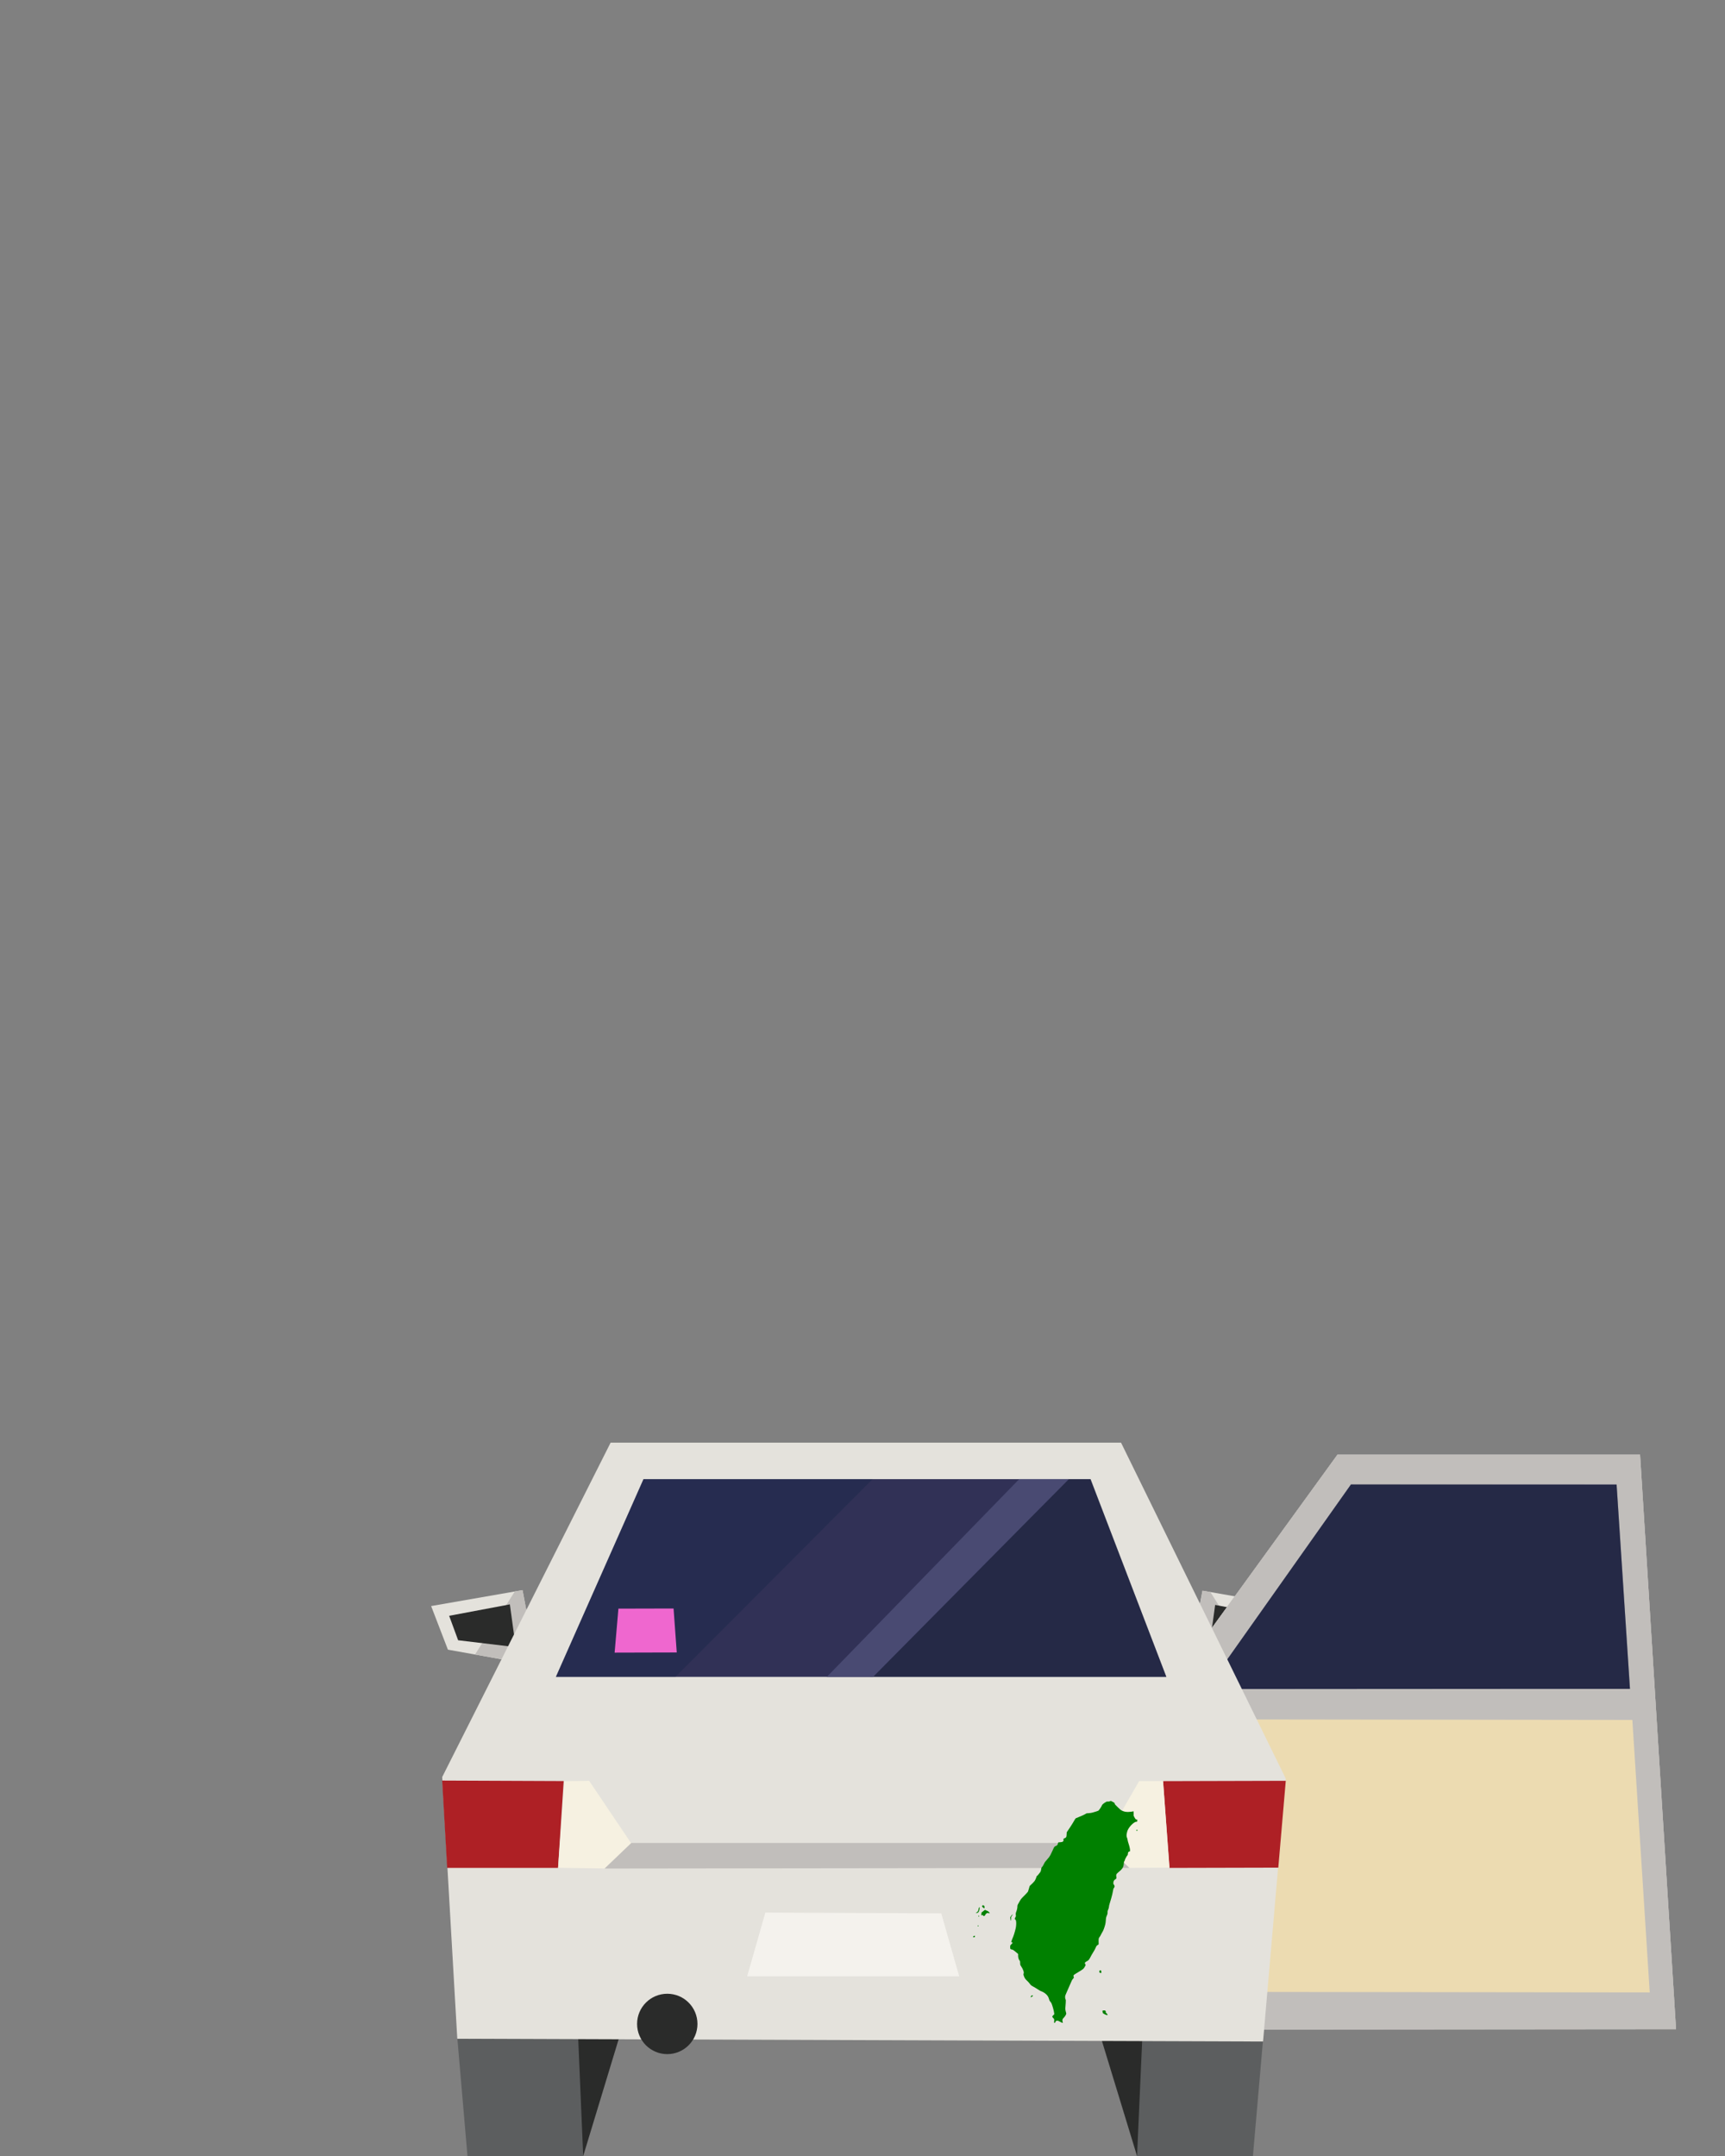 <?xml version="1.0" encoding="UTF-8" standalone="no"?>
<svg
   width="100%"
   height="100%"
   viewBox="0 0 288 360"
   version="1.1"
   xml:space="preserve"
   style="fill-rule:evenodd;clip-rule:evenodd;stroke-linejoin:round;stroke-miterlimit:1.414;"
   id="svg108"
   sodipodi:docname="rideshare-outbound-door-right.svg"
   inkscape:version="1.1 (c68e22c387, 2021-05-23)"
   xmlns:inkscape="http://www.inkscape.org/namespaces/inkscape"
   xmlns:sodipodi="http://sodipodi.sourceforge.net/DTD/sodipodi-0.dtd"
   xmlns="http://www.w3.org/2000/svg"
   xmlns:svg="http://www.w3.org/2000/svg"><rect x="0" y="0" width="288" height="360" fill="#808080" stroke="none"/><defs
   id="defs112" /><sodipodi:namedview
   id="namedview110"
   pagecolor="#ffffff"
   bordercolor="#666666"
   borderopacity="1.0"
   inkscape:pageshadow="2"
   inkscape:pageopacity="0.0"
   inkscape:pagecheckerboard="0"
   showgrid="false"
   inkscape:zoom="1.4444444"
   inkscape:cx="143.65385"
   inkscape:cy="180.34615"
   inkscape:window-width="1366"
   inkscape:window-height="705"
   inkscape:window-x="-8"
   inkscape:window-y="-8"
   inkscape:window-maximized="1"
   inkscape:current-layer="svg108" />
    <g
   id="rideshare-outbound-door-right"
   transform="matrix(1,0,0,1,7.903,240.888)">
        <g
   transform="matrix(1,0,0,1,64.206,-74.304)"
   id="g14">
            <g
   transform="matrix(1,0,0,1,-0.129,-10.33)"
   id="g4">
                <path
   d="M127.589,121.742L141.24,119.292L144.04,112.013L128.779,109.351L127.52,116.072L125.199,118.411L127.589,121.742Z"
   style="fill:rgb(228,226,220);fill-rule:nonzero;"
   id="path2" />
            </g>
            <g
   transform="matrix(1,0,0,1,-0.129,-10.33)"
   id="g8">
                <path
   d="M127.604,121.746L125.277,118.252L127.536,116.067L128.805,109.37L130.102,109.578L136.723,120.08L127.604,121.746Z"
   style="fill:rgb(193,190,187);fill-rule:nonzero;"
   id="path6" />
            </g>
            <g
   transform="matrix(1,0,0,1,-0.129,-10.33)"
   id="g12">
                <path
   d="M130.896,111.731L129.916,118.872L139.532,117.723L141.032,113.64L130.896,111.731Z"
   style="fill:rgb(42,43,42);fill-rule:nonzero;"
   id="path10" />
            </g>
        </g>
        <g
   transform="matrix(1,0,0,1,64.206,-74.304)"
   id="g28">
            <g
   transform="matrix(1,0,0,1,-0.129,-10.33)"
   id="g18">
                <path
   d="M0,111.919L2.8,119.198L16.451,121.648L18.841,118.317L16.52,115.978L15.26,109.258L0,111.919Z"
   style="fill:rgb(228,226,220);fill-rule:nonzero;"
   id="path16" />
            </g>
            <g
   transform="matrix(1,0,0,1,-0.129,-10.33)"
   id="g22">
                <path
   d="M16.467,121.646L18.794,118.152L16.535,115.967L15.266,109.27L13.969,109.478L7.328,120.009L16.467,121.646Z"
   style="fill:rgb(193,190,187);fill-rule:nonzero;"
   id="path20" />
            </g>
            <g
   transform="matrix(1,0,0,1,-0.129,-10.33)"
   id="g26">
                <path
   d="M13.145,111.638L14.125,118.779L4.509,117.63L3.009,113.547L13.145,111.638Z"
   style="fill:rgb(42,43,42);fill-rule:nonzero;"
   id="path24" />
            </g>
        </g>
        <g
   transform="matrix(-1,0,0,1,271.922,0)"
   id="g51">
            <path
   d="M6.006,1.999L0,97.936L69.923,98L77.901,31.498L56.521,1.999L6.006,1.999Z"
   style="fill:rgb(193,190,187);fill-rule:nonzero;"
   id="path30" />
            <path
   d="M6.006,1.999L0,97.936L69.923,98L77.901,31.498L56.521,1.999L6.006,1.999Z"
   style="fill:rgb(193,190,187);fill-rule:nonzero;"
   id="path32" />
            <path
   d="M6.006,1.999L0,97.936L69.923,98L77.901,31.498L56.521,1.999L6.006,1.999Z"
   style="fill:rgb(193,190,187);fill-rule:nonzero;"
   id="path34" />
            <path
   d="M73.552,41.132L75.577,37.111L54.278,6.987L9.929,6.987L7.696,41.111L73.552,41.132Z"
   style="fill:rgb(49,49,86);fill-rule:nonzero;"
   id="path36" />
            <g
   id="g47">
                <g
   opacity="0.3"
   id="g45">
                    <clipPath
   id="_clip1">
                        <rect
   x="7.68"
   y="6.972"
   width="67.899"
   height="34.172"
   id="rect38" />
                    </clipPath>
                    <g
   clip-path="url(#_clip1)"
   id="g43">
                        <path
   d="M54.282,6.972L75.579,37.113L73.528,41.144L7.68,41.122L9.909,7.016L54.282,6.972Z"
   style="fill:rgb(10,23,35);fill-rule:nonzero;"
   id="path41" />
                    </g>
                </g>
            </g>
            <path
   d="M7.292,46.298L4.393,91.799L71.725,91.716L71.725,46.216L7.292,46.298Z"
   style="fill:rgb(236,219,177);fill-rule:nonzero;"
   id="path49" />
        </g>
        <g
   id="g105">
            <path
   d="M68.465,99.58L70.145,119.112L89.466,119.112L93.457,99.369L68.465,99.58Z"
   style="fill:rgb(92,94,95);fill-rule:nonzero;"
   id="path53" />
            <path
   d="M88.627,99.37L89.467,119.112L95.459,99.37L88.627,99.37Z"
   style="fill:rgb(42,43,42);fill-rule:nonzero;"
   id="path55" />
            <path
   d="M181.933,119.112L201.283,119.112L202.963,99.791L177.97,99.58L181.933,119.112Z"
   style="fill:rgb(92,94,95);fill-rule:nonzero;"
   id="path57" />
            <path
   d="M175.97,99.58L181.933,119.112L182.803,99.58L175.97,99.58Z"
   style="fill:rgb(42,43,42);fill-rule:nonzero;"
   id="path59" />
            <path
   d="M94.043,0L65.926,55.831L68.444,99.525L70.334,99.532L202.972,100L206.767,56.102L179.262,0L94.043,0Z"
   style="fill:rgb(228,226,220);fill-rule:nonzero;"
   id="path61" />
            <path
   d="M65.92,56.422L66.754,71.006L85.267,71.008L86.207,56.506L65.92,56.422Z"
   style="fill:rgb(174,32,37);fill-rule:nonzero;"
   id="path63" />
            <path
   d="M90.457,56.464L97.498,66.924L93.043,71.093L85.272,70.988L86.327,56.525L90.457,56.464Z"
   style="fill:rgb(246,241,225);fill-rule:nonzero;"
   id="path65" />
            <path
   d="M186.285,56.517L187.336,71.008L205.518,70.964L206.766,56.463L186.285,56.517Z"
   style="fill:rgb(174,32,37);fill-rule:nonzero;"
   id="path67" />
            <path
   d="M182.281,56.516L176.272,66.963L180.689,71.007L187.355,70.963L186.272,56.504L182.281,56.516Z"
   style="fill:rgb(246,241,225);fill-rule:nonzero;"
   id="path69" />
            <path
   d="M99.533,6.092L84.904,39.112L186.829,39.112L174.16,6.092L99.533,6.092Z"
   style="fill:rgb(49,49,86);fill-rule:nonzero;"
   id="path71" />
            <path
   d="M108.543,97.06C108.543,99.843 106.286,102.101 103.503,102.101C100.721,102.101 98.462,99.843 98.462,97.06C98.462,94.277 100.721,92.02 103.503,92.02C106.286,92.02 108.543,94.277 108.543,97.06"
   style="fill:rgb(42,43,42);fill-rule:nonzero;"
   id="path73" />
            <path
   d="M97.497,66.842L93.043,71.113L180.647,71.008L176.23,66.842L97.497,66.842Z"
   style="fill:rgb(193,190,187);fill-rule:nonzero;"
   id="path75" />
            <path
   d="M119.876,78.468L116.84,89.113L152.247,89.113L149.246,78.598L119.876,78.468Z"
   style="fill:rgb(244,242,237);fill-rule:nonzero;"
   id="path77" />
            <g
   id="g88">
                <g
   opacity="0.3"
   id="g86">
                    <clipPath
   id="_clip2">
                        <rect
   x="84.904"
   y="6.093"
   width="52.886"
   height="33.019"
   id="rect79" />
                    </clipPath>
                    <g
   clip-path="url(#_clip2)"
   id="g84">
                        <path
   d="M99.528,6.093L84.904,39.112L104.88,39.112L137.791,6.093L99.528,6.093Z"
   style="fill:rgb(15,35,66);fill-rule:nonzero;"
   id="path82" />
                    </g>
                </g>
            </g>
            <g
   id="g99">
                <g
   opacity="0.3"
   id="g97">
                    <clipPath
   id="_clip3">
                        <rect
   x="137.325"
   y="6.093"
   width="49.504"
   height="33.019"
   id="rect90" />
                    </clipPath>
                    <g
   clip-path="url(#_clip3)"
   id="g95">
                        <path
   d="M174.195,6.093L170.544,6.093L137.325,39.113L186.829,39.113L174.195,6.093Z"
   style="fill:rgb(10,23,35);fill-rule:nonzero;"
   id="path93" />
                    </g>
                </g>
            </g>
            <path
   d="M137.866,39.112L170.544,6.092L162.257,6.092L130.141,39.112L137.866,39.112Z"
   style="fill:rgb(73,74,114);fill-rule:nonzero;"
   id="path101" />
            <path
   d="M94.713,35.059L95.346,27.715L104.553,27.693L105.086,35.032L94.713,35.059Z"
   style="fill:rgb(239,103,207);fill-rule:nonzero;"
   id="path103" />
        </g>
    </g>
<g
   transform="matrix(0.003,0,0,-0.003,162.452,339.091)"
   fill="#000000"
   stroke="none"
   id="g26-0"
   style="fill:#008000"><path
     d="m 7610,12773 c -48,-16 -79,-20 -117,-16 -49,5 -57,3 -127,-41 -126,-78 -185,-134 -201,-189 -13,-45 -147,-245 -184,-275 -16,-13 -175,-65 -331,-107 -58,-16 -140,-29 -211,-33 l -115,-8 -110,-61 c -60,-34 -193,-93 -294,-132 -101,-39 -193,-77 -204,-85 -12,-7 -57,-78 -101,-157 -43,-79 -151,-251 -239,-382 l -160,-238 -7,-123 c -8,-149 -16,-164 -110,-209 l -69,-32 6,-46 c 13,-99 -39,-138 -193,-147 l -92,-5 -16,-33 c -8,-18 -18,-47 -21,-66 -9,-47 -47,-83 -110,-103 -69,-22 -91,-53 -169,-235 -31,-74 -87,-191 -123,-259 -57,-105 -86,-144 -190,-260 -112,-123 -129,-147 -178,-251 -35,-74 -70,-131 -98,-160 -41,-43 -43,-49 -54,-132 -12,-99 -35,-150 -96,-217 -23,-25 -54,-65 -70,-88 -16,-23 -43,-51 -61,-61 -26,-16 -33,-28 -38,-63 -3,-24 -27,-86 -53,-138 -41,-83 -61,-109 -158,-207 -61,-61 -124,-121 -139,-132 -25,-18 -33,-39 -62,-156 -19,-74 -44,-154 -55,-178 -14,-26 -92,-112 -204,-223 -172,-171 -185,-187 -257,-310 -115,-195 -129,-227 -129,-285 0,-88 -21,-192 -57,-285 -37,-92 -43,-143 -28,-222 7,-37 3,-49 -29,-106 -20,-36 -36,-72 -36,-80 0,-9 16,-31 35,-49 32,-30 36,-40 45,-114 12,-93 0,-261 -25,-370 -49,-214 -124,-452 -175,-554 -32,-64 -70,-181 -70,-217 0,-6 15,-10 33,-9 27,1 33,-3 35,-23 3,-18 -11,-37 -62,-85 -71,-66 -70,-65 -67,-209 1,-45 30,-77 68,-77 16,0 51,-11 78,-24 44,-20 83,-49 252,-192 l 43,-35 v -95 c 0,-112 29,-209 81,-274 32,-39 33,-43 33,-139 1,-94 2,-100 35,-152 83,-130 102,-166 131,-241 40,-106 45,-143 26,-197 -14,-41 -13,-48 6,-105 50,-149 79,-192 222,-325 26,-23 73,-77 105,-120 79,-103 91,-112 219,-180 61,-33 166,-96 233,-141 67,-45 144,-90 173,-100 183,-63 348,-194 415,-332 17,-35 39,-96 49,-136 15,-59 27,-81 60,-115 22,-23 52,-64 66,-92 47,-95 142,-434 152,-548 l 7,-67 -57,-55 c -69,-68 -71,-86 -11,-145 65,-64 75,-90 63,-179 -10,-87 -7,-101 25,-101 19,0 26,7 30,29 4,17 19,44 35,62 26,29 35,33 80,32 43,-1 68,-10 149,-56 87,-49 163,-79 163,-63 0,3 -7,31 -15,63 -17,63 -12,123 12,161 8,13 40,49 71,80 57,57 122,169 122,210 0,11 -5,33 -11,49 -6,15 -19,68 -29,117 -16,74 -17,103 -9,173 5,46 14,158 19,248 9,158 8,166 -13,212 -16,36 -21,66 -21,118 1,77 4,88 109,320 37,83 114,259 171,392 93,220 107,248 158,305 38,42 54,67 50,78 -4,8 -12,32 -17,52 -21,72 -13,79 235,227 302,181 321,196 379,301 27,47 51,91 55,99 4,8 -4,34 -19,62 -15,26 -27,52 -27,57 0,23 54,72 105,96 92,42 139,95 209,235 34,69 99,183 144,253 72,110 125,212 185,350 12,26 32,46 74,71 47,27 58,38 56,58 -1,13 -2,83 -3,155 -2,142 9,186 55,234 13,14 47,73 76,130 28,58 67,130 88,160 39,57 103,227 146,390 18,64 29,140 35,235 10,154 15,178 66,297 31,72 34,89 32,157 -3,69 0,83 33,156 28,60 38,99 43,155 3,48 20,118 44,191 22,64 45,140 51,170 7,30 25,93 41,140 30,91 80,312 101,441 9,62 17,84 40,108 51,53 51,125 -1,184 -25,28 -30,43 -30,83 0,107 34,170 123,223 47,28 58,53 46,111 -24,128 -7,177 92,256 237,189 306,295 318,484 6,93 10,112 34,148 15,22 27,46 27,53 0,31 23,90 44,115 13,15 26,40 30,56 3,15 21,44 40,65 46,52 56,74 56,127 0,74 36,125 88,125 11,0 23,7 26,16 20,52 -14,240 -78,426 -25,73 -49,167 -54,209 -6,44 -19,93 -33,120 -48,90 -19,304 61,458 109,209 363,440 473,429 31,-3 32,-2 39,42 9,65 3,80 -31,74 -38,-8 -79,35 -131,137 l -40,81 v 125 c 0,111 -2,124 -16,119 -41,-16 -208,-36 -297,-36 -128,0 -234,22 -332,70 -69,34 -101,60 -242,197 -147,144 -163,162 -169,201 -7,42 -8,43 -108,95 l -101,52 z"
     id="path2-1"
     style="fill:#008000" /><path
     d="m 9089,11169 c -14,-27 4,-42 41,-33 33,7 34,9 20,33 -14,27 -46,27 -61,0 z"
     id="path4"
     style="fill:#008000" /><path
     d="m 521,6966 c -18,-19 -21,-30 -15,-49 10,-29 110,-111 124,-102 6,3 10,32 10,64 0,55 -2,60 -34,85 -43,32 -56,33 -85,2 z"
     id="path6-6"
     style="fill:#008000" /><path
     d="m 333,6858 c -11,-14 -19,-43 -35,-133 -13,-71 -52,-119 -110,-137 -49,-15 -39,-28 22,-28 43,0 53,4 85,37 19,20 35,46 35,57 0,12 7,30 15,40 9,12 15,42 15,76 0,31 5,61 11,67 13,13 4,33 -15,33 -8,0 -18,-6 -23,-12 z"
     id="path8"
     style="fill:#008000" /><path
     d="m 640,6713 c -14,-9 -46,-36 -72,-60 -26,-24 -52,-43 -57,-43 -25,0 -41,-33 -41,-84 0,-28 -5,-57 -12,-64 -8,-8 -8,-15 2,-27 12,-14 15,-14 31,1 27,24 63,15 67,-18 3,-26 7,-28 46,-28 41,0 42,1 80,66 30,52 46,70 79,85 52,23 95,24 119,2 17,-16 20,-16 35,0 16,16 14,20 -36,71 -42,42 -64,56 -110,69 -32,9 -64,23 -71,32 -16,19 -30,19 -60,-2 z"
     id="path10-1"
     style="fill:#008000" /><path
     d="m 2125,6399 -57,-82 11,-84 c 6,-46 13,-88 16,-93 17,-28 25,0 25,91 v 100 l 40,59 c 39,57 50,90 31,90 -5,0 -35,-37 -66,-81 z"
     id="path12"
     style="fill:#008000" /><path
     d="m 300,6394 c -11,-12 -10,-18 4,-32 16,-16 18,-16 31,2 11,14 12,23 4,33 -15,17 -24,16 -39,-3 z"
     id="path14"
     style="fill:#008000" /><path
     d="m 272,5858 c -19,-19 -15,-48 7,-48 20,0 37,32 26,50 -8,13 -18,13 -33,-2 z"
     id="path16-6"
     style="fill:#008000" /><path
     d="m 48,5275 c -15,-13 -33,-25 -40,-28 -23,-8 6,-42 40,-45 22,-2 34,3 46,20 37,52 1,93 -46,53 z"
     id="path18"
     style="fill:#008000" /><path
     d="m 7046,3349 c -22,-32 -21,-92 2,-112 10,-10 35,-17 55,-17 h 37 v 59 c 0,62 -8,75 -51,86 -21,5 -30,2 -43,-16 z"
     id="path20-8"
     style="fill:#008000" /><path
     d="m 3248,1956 c -10,-7 -18,-22 -18,-34 0,-11 -7,-23 -16,-26 -8,-3 -12,-10 -9,-16 9,-15 41,-12 55,5 7,9 28,23 47,32 44,21 41,47 -7,50 -19,2 -43,-3 -52,-11 z"
     id="path22"
     style="fill:#008000" /><path
     d="m 7233,1124 c -46,-17 -51,-25 -28,-44 9,-8 15,-29 15,-56 0,-43 0,-43 69,-83 81,-47 101,-56 159,-65 40,-6 42,-5 42,18 0,16 -17,40 -55,74 -56,52 -64,69 -42,91 10,10 9,14 -5,22 -10,6 -18,16 -18,24 0,18 -7,22 -55,28 -24,4 -57,0 -82,-9 z"
     id="path24-7"
     style="fill:#008000" /></g></svg>
